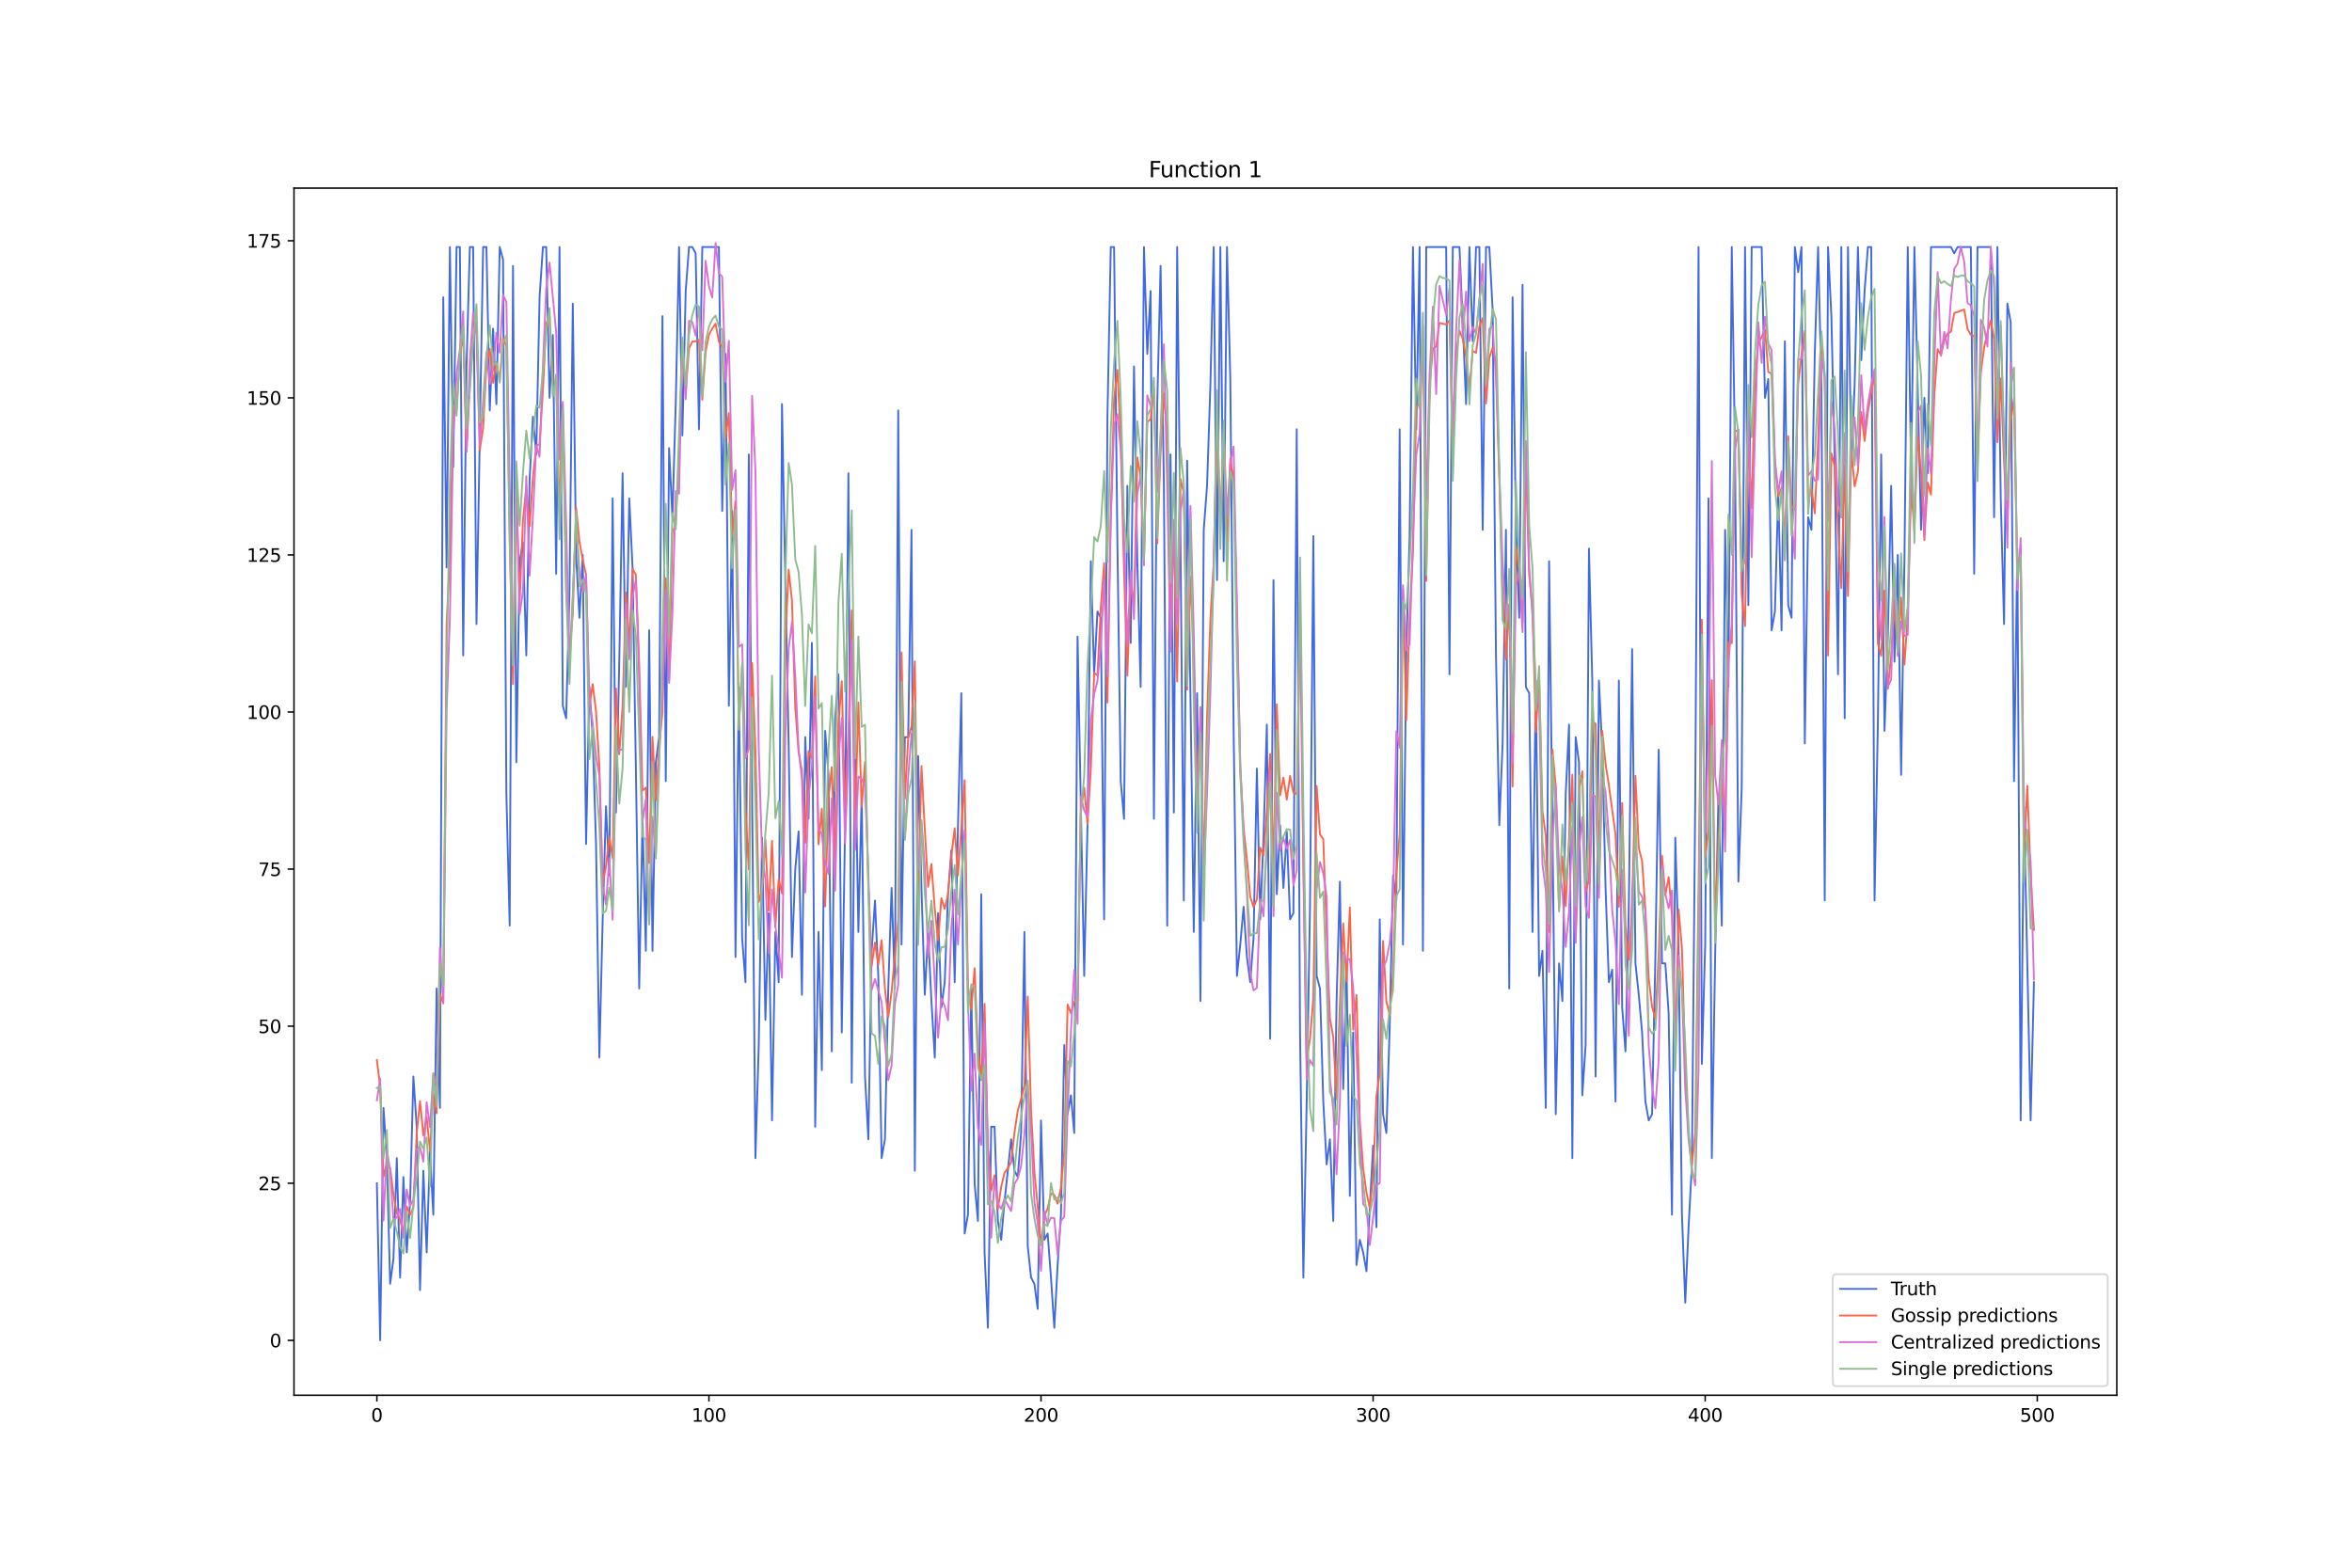 <?xml version="1.0" encoding="utf-8" standalone="no"?>
<!DOCTYPE svg PUBLIC "-//W3C//DTD SVG 1.1//EN"
  "http://www.w3.org/Graphics/SVG/1.1/DTD/svg11.dtd">
<svg xmlns:xlink="http://www.w3.org/1999/xlink" width="1296pt" height="864pt" viewBox="0 0 1296 864" xmlns="http://www.w3.org/2000/svg" version="1.1">
 <defs>
  <style type="text/css">*{stroke-linejoin: round; stroke-linecap: butt}</style>
 </defs>
 <g id="figure_1">
  <g id="patch_1">
   <path d="M 0 864 
L 1296 864 
L 1296 0 
L 0 0 
z
" style="fill: #ffffff"/>
  </g>
  <g id="axes_1">
   <g id="patch_2">
    <path d="M 162 768.96 
L 1166.4 768.96 
L 1166.4 103.68 
L 162 103.68 
z
" style="fill: #ffffff"/>
   </g>
   <g id="matplotlib.axis_1">
    <g id="xtick_1">
     <g id="line2d_1">
      <defs>
       <path id="mdc6a25bacf" d="M 0 0 
L 0 3.5 
" style="stroke: #000000; stroke-width: 0.8"/>
      </defs>
      <g>
       <use xlink:href="#mdc6a25bacf" x="207.655" y="768.96" style="stroke: #000000; stroke-width: 0.8"/>
      </g>
     </g>
     <g id="text_1">
      <!-- 0 -->
      <g transform="translate(204.473 783.558) scale(0.1 -0.1)">
       <defs>
        <path id="DejaVuSans-30" d="M 2034 4250 
Q 1547 4250 1301 3770 
Q 1056 3291 1056 2328 
Q 1056 1369 1301 889 
Q 1547 409 2034 409 
Q 2525 409 2770 889 
Q 3016 1369 3016 2328 
Q 3016 3291 2770 3770 
Q 2525 4250 2034 4250 
z
M 2034 4750 
Q 2819 4750 3233 4129 
Q 3647 3509 3647 2328 
Q 3647 1150 3233 529 
Q 2819 -91 2034 -91 
Q 1250 -91 836 529 
Q 422 1150 422 2328 
Q 422 3509 836 4129 
Q 1250 4750 2034 4750 
z
" transform="scale(0.016)"/>
       </defs>
       <use xlink:href="#DejaVuSans-30"/>
      </g>
     </g>
    </g>
    <g id="xtick_2">
     <g id="line2d_2">
      <g>
       <use xlink:href="#mdc6a25bacf" x="390.639" y="768.96" style="stroke: #000000; stroke-width: 0.8"/>
      </g>
     </g>
     <g id="text_2">
      <!-- 100 -->
      <g transform="translate(381.095 783.558) scale(0.1 -0.1)">
       <defs>
        <path id="DejaVuSans-31" d="M 794 531 
L 1825 531 
L 1825 4091 
L 703 3866 
L 703 4441 
L 1819 4666 
L 2450 4666 
L 2450 531 
L 3481 531 
L 3481 0 
L 794 0 
L 794 531 
z
" transform="scale(0.016)"/>
       </defs>
       <use xlink:href="#DejaVuSans-31"/>
       <use xlink:href="#DejaVuSans-30" x="63.623"/>
       <use xlink:href="#DejaVuSans-30" x="127.246"/>
      </g>
     </g>
    </g>
    <g id="xtick_3">
     <g id="line2d_3">
      <g>
       <use xlink:href="#mdc6a25bacf" x="573.623" y="768.96" style="stroke: #000000; stroke-width: 0.8"/>
      </g>
     </g>
     <g id="text_3">
      <!-- 200 -->
      <g transform="translate(564.079 783.558) scale(0.1 -0.1)">
       <defs>
        <path id="DejaVuSans-32" d="M 1228 531 
L 3431 531 
L 3431 0 
L 469 0 
L 469 531 
Q 828 903 1448 1529 
Q 2069 2156 2228 2338 
Q 2531 2678 2651 2914 
Q 2772 3150 2772 3378 
Q 2772 3750 2511 3984 
Q 2250 4219 1831 4219 
Q 1534 4219 1204 4116 
Q 875 4013 500 3803 
L 500 4441 
Q 881 4594 1212 4672 
Q 1544 4750 1819 4750 
Q 2544 4750 2975 4387 
Q 3406 4025 3406 3419 
Q 3406 3131 3298 2873 
Q 3191 2616 2906 2266 
Q 2828 2175 2409 1742 
Q 1991 1309 1228 531 
z
" transform="scale(0.016)"/>
       </defs>
       <use xlink:href="#DejaVuSans-32"/>
       <use xlink:href="#DejaVuSans-30" x="63.623"/>
       <use xlink:href="#DejaVuSans-30" x="127.246"/>
      </g>
     </g>
    </g>
    <g id="xtick_4">
     <g id="line2d_4">
      <g>
       <use xlink:href="#mdc6a25bacf" x="756.607" y="768.96" style="stroke: #000000; stroke-width: 0.8"/>
      </g>
     </g>
     <g id="text_4">
      <!-- 300 -->
      <g transform="translate(747.063 783.558) scale(0.1 -0.1)">
       <defs>
        <path id="DejaVuSans-33" d="M 2597 2516 
Q 3050 2419 3304 2112 
Q 3559 1806 3559 1356 
Q 3559 666 3084 287 
Q 2609 -91 1734 -91 
Q 1441 -91 1130 -33 
Q 819 25 488 141 
L 488 750 
Q 750 597 1062 519 
Q 1375 441 1716 441 
Q 2309 441 2620 675 
Q 2931 909 2931 1356 
Q 2931 1769 2642 2001 
Q 2353 2234 1838 2234 
L 1294 2234 
L 1294 2753 
L 1863 2753 
Q 2328 2753 2575 2939 
Q 2822 3125 2822 3475 
Q 2822 3834 2567 4026 
Q 2313 4219 1838 4219 
Q 1578 4219 1281 4162 
Q 984 4106 628 3988 
L 628 4550 
Q 988 4650 1302 4700 
Q 1616 4750 1894 4750 
Q 2613 4750 3031 4423 
Q 3450 4097 3450 3541 
Q 3450 3153 3228 2886 
Q 3006 2619 2597 2516 
z
" transform="scale(0.016)"/>
       </defs>
       <use xlink:href="#DejaVuSans-33"/>
       <use xlink:href="#DejaVuSans-30" x="63.623"/>
       <use xlink:href="#DejaVuSans-30" x="127.246"/>
      </g>
     </g>
    </g>
    <g id="xtick_5">
     <g id="line2d_5">
      <g>
       <use xlink:href="#mdc6a25bacf" x="939.591" y="768.96" style="stroke: #000000; stroke-width: 0.8"/>
      </g>
     </g>
     <g id="text_5">
      <!-- 400 -->
      <g transform="translate(930.047 783.558) scale(0.1 -0.1)">
       <defs>
        <path id="DejaVuSans-34" d="M 2419 4116 
L 825 1625 
L 2419 1625 
L 2419 4116 
z
M 2253 4666 
L 3047 4666 
L 3047 1625 
L 3713 1625 
L 3713 1100 
L 3047 1100 
L 3047 0 
L 2419 0 
L 2419 1100 
L 313 1100 
L 313 1709 
L 2253 4666 
z
" transform="scale(0.016)"/>
       </defs>
       <use xlink:href="#DejaVuSans-34"/>
       <use xlink:href="#DejaVuSans-30" x="63.623"/>
       <use xlink:href="#DejaVuSans-30" x="127.246"/>
      </g>
     </g>
    </g>
    <g id="xtick_6">
     <g id="line2d_6">
      <g>
       <use xlink:href="#mdc6a25bacf" x="1122.575" y="768.96" style="stroke: #000000; stroke-width: 0.8"/>
      </g>
     </g>
     <g id="text_6">
      <!-- 500 -->
      <g transform="translate(1113.032 783.558) scale(0.1 -0.1)">
       <defs>
        <path id="DejaVuSans-35" d="M 691 4666 
L 3169 4666 
L 3169 4134 
L 1269 4134 
L 1269 2991 
Q 1406 3038 1543 3061 
Q 1681 3084 1819 3084 
Q 2600 3084 3056 2656 
Q 3513 2228 3513 1497 
Q 3513 744 3044 326 
Q 2575 -91 1722 -91 
Q 1428 -91 1123 -41 
Q 819 9 494 109 
L 494 744 
Q 775 591 1075 516 
Q 1375 441 1709 441 
Q 2250 441 2565 725 
Q 2881 1009 2881 1497 
Q 2881 1984 2565 2268 
Q 2250 2553 1709 2553 
Q 1456 2553 1204 2497 
Q 953 2441 691 2322 
L 691 4666 
z
" transform="scale(0.016)"/>
       </defs>
       <use xlink:href="#DejaVuSans-35"/>
       <use xlink:href="#DejaVuSans-30" x="63.623"/>
       <use xlink:href="#DejaVuSans-30" x="127.246"/>
      </g>
     </g>
    </g>
   </g>
   <g id="matplotlib.axis_2">
    <g id="ytick_1">
     <g id="line2d_7">
      <defs>
       <path id="m2dc334f7fb" d="M 0 0 
L -3.5 0 
" style="stroke: #000000; stroke-width: 0.8"/>
      </defs>
      <g>
       <use xlink:href="#m2dc334f7fb" x="162" y="738.72" style="stroke: #000000; stroke-width: 0.8"/>
      </g>
     </g>
     <g id="text_7">
      <!-- 0 -->
      <g transform="translate(148.637 742.519) scale(0.1 -0.1)">
       <use xlink:href="#DejaVuSans-30"/>
      </g>
     </g>
    </g>
    <g id="ytick_2">
     <g id="line2d_8">
      <g>
       <use xlink:href="#m2dc334f7fb" x="162" y="652.144" style="stroke: #000000; stroke-width: 0.8"/>
      </g>
     </g>
     <g id="text_8">
      <!-- 25 -->
      <g transform="translate(142.275 655.943) scale(0.1 -0.1)">
       <use xlink:href="#DejaVuSans-32"/>
       <use xlink:href="#DejaVuSans-35" x="63.623"/>
      </g>
     </g>
    </g>
    <g id="ytick_3">
     <g id="line2d_9">
      <g>
       <use xlink:href="#m2dc334f7fb" x="162" y="565.567" style="stroke: #000000; stroke-width: 0.8"/>
      </g>
     </g>
     <g id="text_9">
      <!-- 50 -->
      <g transform="translate(142.275 569.367) scale(0.1 -0.1)">
       <use xlink:href="#DejaVuSans-35"/>
       <use xlink:href="#DejaVuSans-30" x="63.623"/>
      </g>
     </g>
    </g>
    <g id="ytick_4">
     <g id="line2d_10">
      <g>
       <use xlink:href="#m2dc334f7fb" x="162" y="478.991" style="stroke: #000000; stroke-width: 0.8"/>
      </g>
     </g>
     <g id="text_10">
      <!-- 75 -->
      <g transform="translate(142.275 482.79) scale(0.1 -0.1)">
       <defs>
        <path id="DejaVuSans-37" d="M 525 4666 
L 3525 4666 
L 3525 4397 
L 1831 0 
L 1172 0 
L 2766 4134 
L 525 4134 
L 525 4666 
z
" transform="scale(0.016)"/>
       </defs>
       <use xlink:href="#DejaVuSans-37"/>
       <use xlink:href="#DejaVuSans-35" x="63.623"/>
      </g>
     </g>
    </g>
    <g id="ytick_5">
     <g id="line2d_11">
      <g>
       <use xlink:href="#m2dc334f7fb" x="162" y="392.415" style="stroke: #000000; stroke-width: 0.8"/>
      </g>
     </g>
     <g id="text_11">
      <!-- 100 -->
      <g transform="translate(135.912 396.214) scale(0.1 -0.1)">
       <use xlink:href="#DejaVuSans-31"/>
       <use xlink:href="#DejaVuSans-30" x="63.623"/>
       <use xlink:href="#DejaVuSans-30" x="127.246"/>
      </g>
     </g>
    </g>
    <g id="ytick_6">
     <g id="line2d_12">
      <g>
       <use xlink:href="#m2dc334f7fb" x="162" y="305.838" style="stroke: #000000; stroke-width: 0.8"/>
      </g>
     </g>
     <g id="text_12">
      <!-- 125 -->
      <g transform="translate(135.912 309.638) scale(0.1 -0.1)">
       <use xlink:href="#DejaVuSans-31"/>
       <use xlink:href="#DejaVuSans-32" x="63.623"/>
       <use xlink:href="#DejaVuSans-35" x="127.246"/>
      </g>
     </g>
    </g>
    <g id="ytick_7">
     <g id="line2d_13">
      <g>
       <use xlink:href="#m2dc334f7fb" x="162" y="219.262" style="stroke: #000000; stroke-width: 0.8"/>
      </g>
     </g>
     <g id="text_13">
      <!-- 150 -->
      <g transform="translate(135.912 223.061) scale(0.1 -0.1)">
       <use xlink:href="#DejaVuSans-31"/>
       <use xlink:href="#DejaVuSans-35" x="63.623"/>
       <use xlink:href="#DejaVuSans-30" x="127.246"/>
      </g>
     </g>
    </g>
    <g id="ytick_8">
     <g id="line2d_14">
      <g>
       <use xlink:href="#m2dc334f7fb" x="162" y="132.686" style="stroke: #000000; stroke-width: 0.8"/>
      </g>
     </g>
     <g id="text_14">
      <!-- 175 -->
      <g transform="translate(135.912 136.485) scale(0.1 -0.1)">
       <use xlink:href="#DejaVuSans-31"/>
       <use xlink:href="#DejaVuSans-37" x="63.623"/>
       <use xlink:href="#DejaVuSans-35" x="127.246"/>
      </g>
     </g>
    </g>
   </g>
   <g id="line2d_15">
    <path d="M 207.655 652.144 
L 209.484 738.72 
L 211.314 610.587 
L 213.144 638.291 
L 214.974 707.553 
L 216.804 693.7 
L 218.634 638.291 
L 220.463 704.089 
L 222.293 648.681 
L 224.123 690.237 
L 225.953 662.533 
L 227.783 593.272 
L 229.613 620.976 
L 231.442 711.016 
L 233.272 645.218 
L 235.102 690.237 
L 236.932 634.828 
L 238.762 669.459 
L 240.592 544.789 
L 242.422 610.587 
L 244.251 163.853 
L 246.081 312.764 
L 247.911 136.149 
L 249.741 257.356 
L 251.571 136.149 
L 253.401 136.149 
L 255.23 361.247 
L 257.06 201.947 
L 258.89 136.149 
L 260.72 136.149 
L 262.55 343.932 
L 266.209 136.149 
L 268.039 136.149 
L 269.869 226.188 
L 271.699 181.168 
L 273.529 222.725 
L 275.359 136.149 
L 277.189 143.075 
L 279.018 437.434 
L 280.848 510.158 
L 282.678 146.538 
L 284.508 420.119 
L 286.338 309.301 
L 288.168 298.912 
L 289.997 361.247 
L 291.827 264.282 
L 293.657 229.651 
L 295.487 250.43 
L 297.317 163.853 
L 299.147 136.149 
L 300.976 136.149 
L 302.806 219.262 
L 304.636 184.632 
L 306.466 316.228 
L 308.296 136.149 
L 310.126 388.952 
L 311.956 395.878 
L 313.785 326.617 
L 315.615 167.316 
L 317.445 305.838 
L 319.275 340.469 
L 321.105 305.838 
L 322.935 465.139 
L 324.764 378.562 
L 326.594 406.267 
L 328.424 465.139 
L 330.254 582.883 
L 332.084 506.695 
L 333.914 444.36 
L 335.743 482.454 
L 337.573 274.671 
L 339.403 447.824 
L 341.233 364.71 
L 343.063 260.819 
L 344.893 378.562 
L 346.723 274.671 
L 348.552 312.764 
L 350.382 423.582 
L 352.212 544.789 
L 354.042 451.287 
L 355.872 524.011 
L 357.702 347.395 
L 359.531 524.011 
L 361.361 420.119 
L 363.191 406.267 
L 365.021 174.242 
L 366.851 430.508 
L 368.681 246.966 
L 370.51 285.06 
L 372.34 222.725 
L 374.17 136.149 
L 376 240.04 
L 377.83 160.39 
L 379.66 136.149 
L 381.489 136.149 
L 383.319 139.612 
L 385.149 236.577 
L 386.979 136.149 
L 396.128 136.149 
L 397.958 281.597 
L 399.788 195.021 
L 401.618 388.952 
L 403.448 281.597 
L 405.277 527.474 
L 407.107 378.562 
L 408.937 517.085 
L 410.767 541.326 
L 412.597 250.43 
L 414.427 437.434 
L 416.256 638.291 
L 418.086 575.957 
L 419.916 461.676 
L 421.746 562.104 
L 423.576 503.232 
L 425.406 617.513 
L 427.236 513.622 
L 429.065 541.326 
L 430.895 222.725 
L 432.725 319.691 
L 434.555 409.73 
L 436.385 527.474 
L 438.215 478.991 
L 440.044 458.213 
L 441.874 548.252 
L 443.704 406.267 
L 445.534 451.287 
L 447.364 354.321 
L 449.194 620.976 
L 451.023 513.622 
L 452.853 589.809 
L 454.683 402.804 
L 456.513 427.045 
L 458.343 579.42 
L 460.173 395.878 
L 462.003 371.636 
L 463.832 569.03 
L 465.662 454.75 
L 467.492 260.819 
L 469.322 596.735 
L 471.152 402.804 
L 472.982 513.622 
L 474.811 437.434 
L 476.641 593.272 
L 478.471 627.902 
L 480.301 524.011 
L 482.131 496.306 
L 483.961 537.863 
L 485.79 638.291 
L 487.62 627.902 
L 489.45 544.789 
L 491.28 489.38 
L 493.11 544.789 
L 494.94 226.188 
L 496.77 520.548 
L 498.599 406.267 
L 500.429 406.267 
L 502.259 291.986 
L 504.089 645.218 
L 505.919 416.656 
L 507.749 489.38 
L 509.578 548.252 
L 511.408 513.622 
L 513.238 551.715 
L 515.068 582.883 
L 516.898 503.232 
L 518.728 555.178 
L 520.557 541.326 
L 522.387 492.843 
L 524.217 468.602 
L 526.047 541.326 
L 527.877 454.75 
L 529.707 382.026 
L 531.536 679.848 
L 533.366 669.459 
L 535.196 544.789 
L 537.026 652.144 
L 538.856 672.922 
L 540.686 492.843 
L 542.516 690.237 
L 544.345 731.794 
L 546.175 620.976 
L 548.005 620.976 
L 549.835 672.922 
L 551.665 683.311 
L 553.495 662.533 
L 557.154 627.902 
L 558.984 645.218 
L 560.814 648.681 
L 562.644 624.439 
L 564.474 513.622 
L 566.303 686.774 
L 568.133 704.089 
L 569.963 707.553 
L 571.793 721.405 
L 573.623 617.513 
L 575.453 683.311 
L 577.283 679.848 
L 579.112 704.089 
L 580.942 731.794 
L 582.772 697.163 
L 584.602 669.459 
L 586.432 575.957 
L 588.262 614.05 
L 590.091 603.661 
L 591.921 624.439 
L 593.751 350.858 
L 597.411 537.863 
L 599.241 454.75 
L 601.07 309.301 
L 602.9 371.636 
L 604.73 337.006 
L 606.56 340.469 
L 608.39 506.695 
L 610.22 229.651 
L 612.05 136.149 
L 613.879 136.149 
L 615.709 298.912 
L 617.539 430.508 
L 619.369 451.287 
L 621.199 267.745 
L 623.029 354.321 
L 624.858 201.947 
L 626.688 309.301 
L 628.518 378.562 
L 630.348 136.149 
L 632.178 195.021 
L 634.008 160.39 
L 635.837 451.287 
L 637.667 222.725 
L 639.497 146.538 
L 641.327 267.745 
L 643.157 510.158 
L 644.987 250.43 
L 646.817 447.824 
L 648.646 136.149 
L 650.476 298.912 
L 652.306 496.306 
L 654.136 253.893 
L 657.796 513.622 
L 659.625 382.026 
L 661.455 551.715 
L 663.285 291.986 
L 665.115 267.745 
L 666.945 212.336 
L 668.775 136.149 
L 670.604 319.691 
L 672.434 136.149 
L 674.264 309.301 
L 676.094 136.149 
L 677.924 208.873 
L 679.754 402.804 
L 681.583 537.863 
L 683.413 520.548 
L 685.243 499.769 
L 687.073 527.474 
L 688.903 541.326 
L 690.733 517.085 
L 692.563 423.582 
L 694.392 506.695 
L 696.222 461.676 
L 698.052 399.341 
L 699.882 572.493 
L 701.712 319.691 
L 703.542 492.843 
L 705.371 454.75 
L 707.201 489.38 
L 709.031 458.213 
L 710.861 506.695 
L 712.691 503.232 
L 714.521 236.577 
L 716.35 569.03 
L 718.18 704.089 
L 720.01 607.124 
L 721.84 499.769 
L 723.67 295.449 
L 725.5 537.863 
L 727.33 544.789 
L 729.159 607.124 
L 730.989 641.755 
L 732.819 627.902 
L 734.649 672.922 
L 736.479 551.715 
L 738.309 485.917 
L 740.138 600.198 
L 741.968 530.937 
L 743.798 659.07 
L 745.628 569.03 
L 747.458 697.163 
L 749.288 683.311 
L 751.117 690.237 
L 752.947 700.626 
L 756.607 631.365 
L 758.437 676.385 
L 760.267 506.695 
L 762.097 614.05 
L 763.926 624.439 
L 765.756 565.567 
L 767.586 482.454 
L 769.416 496.306 
L 771.246 236.577 
L 773.076 520.548 
L 774.905 357.784 
L 776.735 295.449 
L 778.565 136.149 
L 780.395 236.577 
L 782.225 136.149 
L 784.055 524.011 
L 785.884 136.149 
L 796.864 136.149 
L 798.693 371.636 
L 800.523 136.149 
L 804.183 136.149 
L 806.013 177.705 
L 807.843 222.725 
L 809.672 136.149 
L 811.502 188.095 
L 813.332 136.149 
L 815.162 136.149 
L 816.992 291.986 
L 818.822 136.149 
L 820.651 136.149 
L 822.481 170.779 
L 824.311 361.247 
L 826.141 454.75 
L 827.971 409.73 
L 829.801 291.986 
L 831.63 544.789 
L 833.46 163.853 
L 835.29 288.523 
L 837.12 340.469 
L 838.95 156.927 
L 840.78 378.562 
L 842.61 382.026 
L 844.439 513.622 
L 846.269 375.099 
L 848.099 537.863 
L 849.929 524.011 
L 851.759 610.587 
L 853.589 309.301 
L 855.418 454.75 
L 857.248 614.05 
L 859.078 530.937 
L 860.908 551.715 
L 862.738 437.434 
L 864.568 399.341 
L 866.397 638.291 
L 868.227 406.267 
L 870.057 420.119 
L 871.887 603.661 
L 873.717 575.957 
L 875.547 302.375 
L 877.377 375.099 
L 879.206 593.272 
L 881.036 375.099 
L 882.866 413.193 
L 884.696 489.38 
L 886.526 541.326 
L 888.356 534.4 
L 890.185 607.124 
L 892.015 375.099 
L 893.845 555.178 
L 895.675 579.42 
L 897.505 499.769 
L 899.335 357.784 
L 901.164 530.937 
L 902.994 548.252 
L 904.824 569.03 
L 906.654 607.124 
L 908.484 617.513 
L 910.314 614.05 
L 912.144 527.474 
L 913.973 413.193 
L 915.803 530.937 
L 917.633 530.937 
L 919.463 558.641 
L 921.293 669.459 
L 923.123 461.676 
L 924.952 524.011 
L 926.782 669.459 
L 928.612 717.942 
L 930.442 676.385 
L 932.272 641.755 
L 934.102 440.897 
L 935.931 136.149 
L 937.761 586.346 
L 939.591 520.548 
L 941.421 274.671 
L 943.251 638.291 
L 945.081 527.474 
L 946.911 437.434 
L 948.74 510.158 
L 950.57 291.986 
L 952.4 378.562 
L 954.23 136.149 
L 956.06 250.43 
L 957.89 485.917 
L 959.719 433.971 
L 961.549 136.149 
L 963.379 333.543 
L 965.209 136.149 
L 970.698 136.149 
L 972.528 219.262 
L 974.358 208.873 
L 976.188 347.395 
L 978.018 337.006 
L 979.848 271.208 
L 981.678 347.395 
L 983.507 188.095 
L 985.337 333.543 
L 987.167 340.469 
L 988.997 136.149 
L 990.827 150.001 
L 992.657 136.149 
L 994.486 409.73 
L 996.316 285.06 
L 998.146 291.986 
L 999.976 195.021 
L 1001.806 136.149 
L 1003.636 212.336 
L 1005.465 496.306 
L 1007.295 136.149 
L 1009.125 174.242 
L 1010.955 253.893 
L 1012.785 371.636 
L 1014.615 136.149 
L 1016.444 395.878 
L 1018.274 136.149 
L 1020.104 257.356 
L 1021.934 212.336 
L 1023.764 136.149 
L 1025.594 198.484 
L 1027.424 160.39 
L 1029.253 136.149 
L 1031.083 136.149 
L 1032.913 496.306 
L 1034.743 399.341 
L 1036.573 250.43 
L 1038.403 402.804 
L 1040.232 350.858 
L 1042.062 267.745 
L 1043.892 364.71 
L 1045.722 305.838 
L 1047.552 427.045 
L 1049.382 309.301 
L 1051.211 136.149 
L 1053.041 260.819 
L 1054.871 136.149 
L 1058.531 291.986 
L 1060.361 219.262 
L 1062.191 260.819 
L 1064.02 136.149 
L 1074.999 136.149 
L 1076.829 139.612 
L 1078.659 136.149 
L 1085.978 136.149 
L 1087.808 316.228 
L 1089.638 136.149 
L 1096.958 136.149 
L 1098.787 285.06 
L 1100.617 136.149 
L 1102.447 274.671 
L 1104.277 343.932 
L 1106.107 167.316 
L 1107.937 177.705 
L 1109.766 430.508 
L 1111.596 302.375 
L 1113.426 617.513 
L 1115.256 444.36 
L 1118.916 617.513 
L 1120.745 541.326 
L 1120.745 541.326 
" clip-path="url(#p13d89f92a0)" style="fill: none; stroke: #4169e1; stroke-linecap: square"/>
   </g>
   <g id="line2d_16">
    <path d="M 207.655 584.148 
L 209.484 599.001 
L 211.314 648.475 
L 213.144 641.373 
L 214.974 643.637 
L 216.804 658.477 
L 218.634 668.561 
L 220.463 672.218 
L 222.293 680.228 
L 224.123 664.959 
L 225.953 669.462 
L 227.783 665.735 
L 229.613 624.715 
L 231.442 606.853 
L 233.272 625.735 
L 235.102 615.47 
L 236.932 634.322 
L 238.762 603.139 
L 240.592 613.558 
L 242.422 547.787 
L 244.251 553.019 
L 246.081 343.942 
L 247.911 306.73 
L 249.741 223.51 
L 251.571 225.845 
L 253.401 195.342 
L 255.23 185.315 
L 257.06 249.011 
L 258.89 212.685 
L 260.72 185.493 
L 262.55 177.269 
L 264.38 248.01 
L 266.209 235.967 
L 268.039 201.948 
L 269.869 192.305 
L 271.699 210.982 
L 273.529 199.592 
L 275.359 209.361 
L 277.189 186.434 
L 279.018 190.701 
L 280.848 296.062 
L 282.678 377.049 
L 284.508 268.206 
L 286.338 331.64 
L 288.168 286.574 
L 289.997 268.468 
L 291.827 289.995 
L 293.657 263.066 
L 295.487 245.732 
L 297.317 244.723 
L 299.147 215.516 
L 300.976 178.22 
L 302.806 174.411 
L 304.636 210.393 
L 306.466 210.061 
L 308.296 281.632 
L 310.126 229.006 
L 311.956 326.249 
L 313.785 359.588 
L 315.615 338.543 
L 317.445 279.769 
L 319.275 298.413 
L 321.105 308.525 
L 322.935 316.694 
L 324.764 388.682 
L 326.594 377.046 
L 328.424 392.193 
L 330.254 422.107 
L 332.084 487.302 
L 333.914 477.455 
L 335.743 461.088 
L 337.573 473.103 
L 339.403 379.402 
L 341.233 415.629 
L 343.063 388.956 
L 344.893 326.591 
L 346.723 355.242 
L 348.552 313.649 
L 350.382 316.731 
L 352.212 365.902 
L 354.042 435.688 
L 355.872 434.097 
L 357.702 475.663 
L 359.531 406.131 
L 361.361 440.981 
L 363.191 411.468 
L 365.021 392.589 
L 366.851 318.69 
L 368.681 375.048 
L 370.51 293.278 
L 372.34 289.149 
L 374.17 249.475 
L 376 191.983 
L 377.83 216.402 
L 379.66 191.923 
L 381.489 188.279 
L 383.319 188.073 
L 385.149 187.251 
L 386.979 220.294 
L 388.809 193.969 
L 390.639 184.504 
L 392.469 181.06 
L 394.298 178.401 
L 396.128 188.263 
L 397.958 191.449 
L 399.788 241.549 
L 401.618 227.676 
L 403.448 295.577 
L 405.277 276.322 
L 407.107 400.472 
L 408.937 367.273 
L 410.767 445.185 
L 412.597 479.106 
L 414.427 365.448 
L 416.256 413.596 
L 418.086 497.137 
L 419.916 490.591 
L 421.746 462.873 
L 423.576 501.972 
L 425.406 463.383 
L 427.236 510.754 
L 429.065 484.71 
L 430.895 492.44 
L 432.725 352.951 
L 434.555 313.955 
L 436.385 330.946 
L 438.215 390.181 
L 440.044 414.395 
L 441.874 424.84 
L 443.704 464.516 
L 445.534 414.01 
L 447.364 418.074 
L 449.194 372.753 
L 451.023 465.331 
L 452.853 445.717 
L 454.683 499.581 
L 456.513 439.883 
L 458.343 422.828 
L 460.173 474.894 
L 462.003 398.756 
L 463.832 375.45 
L 465.662 445.767 
L 467.492 404.919 
L 469.322 336.437 
L 471.152 454.106 
L 472.982 387.13 
L 474.811 444.713 
L 476.641 419.91 
L 478.471 487.729 
L 480.301 532.177 
L 482.131 519.516 
L 483.961 531.65 
L 485.79 518.221 
L 487.62 544.961 
L 489.45 560.552 
L 491.28 546.707 
L 494.94 507.089 
L 496.77 359.594 
L 498.599 440.261 
L 500.429 406.804 
L 502.259 400.369 
L 504.089 364.508 
L 505.919 495.854 
L 507.749 422.205 
L 509.578 456.928 
L 511.408 488.71 
L 513.238 476.195 
L 515.068 500.785 
L 516.898 518.227 
L 518.728 495.054 
L 520.557 500.961 
L 522.387 492.892 
L 524.217 471.589 
L 526.047 456.43 
L 527.877 482.385 
L 531.536 429.976 
L 533.366 543.649 
L 535.196 556.178 
L 537.026 533.606 
L 538.856 578.54 
L 540.686 593.818 
L 542.516 553.203 
L 544.345 631.782 
L 546.175 656.105 
L 548.005 647.749 
L 549.835 666.344 
L 551.665 654.156 
L 553.495 646.427 
L 555.324 643.89 
L 557.154 640.581 
L 558.984 624.316 
L 560.814 612.011 
L 562.644 605.686 
L 564.474 598.265 
L 566.303 549.233 
L 568.133 611.602 
L 569.963 645.562 
L 571.793 664.755 
L 573.623 686.223 
L 575.453 670.178 
L 577.283 666.064 
L 579.112 657.763 
L 580.942 658.627 
L 582.772 663.386 
L 584.602 654.406 
L 586.432 634.805 
L 588.262 553.635 
L 590.091 558.299 
L 591.921 552.454 
L 593.751 549.582 
L 595.581 446.335 
L 597.411 434.099 
L 599.241 454.259 
L 601.07 423.749 
L 602.9 370.75 
L 604.73 372.251 
L 606.56 334.856 
L 608.39 310.276 
L 610.22 387.202 
L 612.05 283.658 
L 613.879 219.868 
L 615.709 203.909 
L 617.539 240.969 
L 619.369 315.229 
L 621.199 372.386 
L 623.029 320.14 
L 624.858 333.237 
L 626.688 252.108 
L 628.518 262.531 
L 630.348 307.907 
L 632.178 232.573 
L 634.008 231.07 
L 635.837 214.322 
L 637.667 299.417 
L 639.497 249.8 
L 641.327 216.837 
L 643.157 239.631 
L 644.987 349.605 
L 646.817 291.819 
L 648.646 375.594 
L 650.476 263.868 
L 652.306 271.873 
L 654.136 380.093 
L 655.966 318.03 
L 657.796 361.222 
L 659.625 435.11 
L 661.455 398.988 
L 663.285 480.819 
L 665.115 394.968 
L 666.945 341.355 
L 668.775 309.716 
L 670.604 238.557 
L 672.434 287.157 
L 674.264 240.101 
L 676.094 300.6 
L 677.924 252.951 
L 679.754 263.902 
L 681.583 339.89 
L 683.413 423.372 
L 685.243 456.053 
L 687.073 473.654 
L 688.903 494.261 
L 690.733 499.908 
L 692.563 495.682 
L 694.392 467.165 
L 696.222 471.467 
L 698.052 447.084 
L 699.882 415.494 
L 701.712 477.353 
L 703.542 388.13 
L 705.371 438.27 
L 707.201 428.565 
L 709.031 440.673 
L 710.861 427.618 
L 712.691 436.798 
L 714.521 437.684 
L 716.35 336.584 
L 718.18 477.986 
L 720.01 584.432 
L 721.84 572.338 
L 723.67 550.293 
L 725.5 433.151 
L 727.33 459.922 
L 729.159 462.407 
L 730.989 513.768 
L 732.819 561.261 
L 734.649 571.46 
L 736.479 605.707 
L 738.309 553.404 
L 740.138 508.883 
L 741.968 540.903 
L 743.798 500.093 
L 745.628 567.493 
L 747.458 548.326 
L 749.288 617.539 
L 751.117 643.925 
L 752.947 657.164 
L 754.777 665.863 
L 756.607 649.094 
L 758.437 604.167 
L 760.267 591.475 
L 762.097 518.582 
L 763.926 552.062 
L 765.756 559.349 
L 767.586 535.801 
L 769.416 481.283 
L 771.246 459.4 
L 773.076 324.631 
L 774.905 396.978 
L 776.735 339.847 
L 778.565 304.204 
L 780.395 224.675 
L 782.225 221.854 
L 784.055 179.295 
L 785.884 320.144 
L 787.714 212.435 
L 789.544 192.13 
L 791.374 191.01 
L 793.204 177.945 
L 795.034 178.436 
L 796.864 178.771 
L 798.693 176.536 
L 800.523 251.808 
L 802.353 195.364 
L 804.183 182.209 
L 806.013 186.712 
L 807.843 196.359 
L 809.672 214.286 
L 811.502 193.448 
L 813.332 194.468 
L 815.162 179.821 
L 816.992 175.372 
L 818.822 222.426 
L 820.651 197.233 
L 822.481 191.514 
L 824.311 199.487 
L 827.971 327.755 
L 829.801 363.448 
L 831.63 333.068 
L 833.46 433.485 
L 835.29 301.296 
L 837.12 314.391 
L 838.95 343.081 
L 840.78 255.22 
L 842.61 316.802 
L 844.439 335.687 
L 846.269 403.489 
L 848.099 373.418 
L 849.929 446.948 
L 851.759 460.648 
L 853.589 513.611 
L 855.418 413.104 
L 857.248 433.31 
L 859.078 500.705 
L 860.908 471.981 
L 862.738 499.287 
L 864.568 461.947 
L 866.397 426.949 
L 868.227 514.873 
L 870.057 435.543 
L 871.887 425.103 
L 873.717 491.778 
L 875.547 484.892 
L 877.377 397.61 
L 879.206 398.854 
L 881.036 474.837 
L 882.866 402.792 
L 884.696 421.11 
L 886.526 432.812 
L 890.185 459.957 
L 892.015 499.832 
L 893.845 442.565 
L 895.675 510.418 
L 897.505 528.935 
L 899.335 499.096 
L 901.164 427.571 
L 902.994 467.258 
L 904.824 474.533 
L 906.654 501.577 
L 908.484 539.351 
L 910.314 554.806 
L 912.144 561.391 
L 913.973 525.951 
L 915.803 471.644 
L 917.633 493.365 
L 919.463 483.402 
L 921.293 504.568 
L 923.123 578.745 
L 924.952 501.192 
L 926.782 522.455 
L 928.612 586.343 
L 930.442 625.46 
L 932.272 642.14 
L 934.102 624.205 
L 935.931 490.286 
L 937.761 341.511 
L 939.591 472.294 
L 941.421 457.436 
L 943.251 374.844 
L 945.081 508.553 
L 946.911 463.169 
L 948.74 429.755 
L 950.57 452.723 
L 952.4 354.042 
L 954.23 354.526 
L 956.06 237.818 
L 957.89 236.849 
L 959.719 327.742 
L 961.549 345.041 
L 963.379 241.727 
L 965.209 280.144 
L 967.039 207.676 
L 968.869 189.254 
L 970.698 185.703 
L 972.528 181.727 
L 974.358 205.017 
L 976.188 205.926 
L 978.018 255.524 
L 979.848 273.576 
L 981.678 268.817 
L 983.507 299.493 
L 985.337 240.402 
L 987.167 278.527 
L 988.997 281.003 
L 990.827 211.691 
L 992.657 195.791 
L 994.486 182.287 
L 996.316 276.62 
L 998.146 268.912 
L 999.976 282.934 
L 1001.806 243.603 
L 1003.636 186.719 
L 1005.465 207.612 
L 1007.295 361.299 
L 1009.125 249.779 
L 1010.955 256.941 
L 1014.615 324.191 
L 1016.444 256.289 
L 1018.274 328.433 
L 1020.104 247.762 
L 1021.934 268.024 
L 1023.764 259.82 
L 1025.594 227.063 
L 1027.424 243.011 
L 1029.253 227.021 
L 1032.913 205.611 
L 1034.743 354.746 
L 1036.573 361.43 
L 1038.403 325.395 
L 1040.232 379.6 
L 1042.062 361.467 
L 1043.892 330.817 
L 1045.722 360.131 
L 1047.552 329.339 
L 1049.382 366.288 
L 1051.211 338.936 
L 1053.041 268.904 
L 1054.871 292.407 
L 1056.701 239.699 
L 1058.531 260.014 
L 1060.361 297.632 
L 1062.191 265.904 
L 1064.02 272.596 
L 1065.85 217.343 
L 1067.68 192.425 
L 1069.51 195.757 
L 1071.34 187.507 
L 1073.17 183.852 
L 1074.999 182.797 
L 1076.829 172.487 
L 1078.659 171.956 
L 1080.489 171.196 
L 1082.319 170.591 
L 1084.149 181.305 
L 1085.978 184.627 
L 1087.808 185.182 
L 1089.638 253.72 
L 1091.468 205.416 
L 1093.298 191.536 
L 1095.128 183.134 
L 1096.958 176.58 
L 1098.787 186.765 
L 1100.617 243.752 
L 1102.447 208.591 
L 1104.277 254.628 
L 1106.107 288.208 
L 1107.937 232.298 
L 1109.766 219.605 
L 1111.596 315.003 
L 1113.426 302.93 
L 1115.256 470.376 
L 1117.086 432.983 
L 1118.916 482.093 
L 1120.745 512.494 
L 1120.745 512.494 
" clip-path="url(#p13d89f92a0)" style="fill: none; stroke: #ff6347; stroke-linecap: square"/>
   </g>
   <g id="line2d_17">
    <path d="M 207.655 606.46 
L 209.484 594.426 
L 211.314 672.673 
L 213.144 633.5 
L 214.974 644.915 
L 216.804 672.699 
L 218.634 670.861 
L 220.463 666.31 
L 222.293 682.175 
L 224.123 655.568 
L 225.953 664.584 
L 227.783 661.08 
L 229.613 633.319 
L 231.442 632.15 
L 233.272 640.233 
L 235.102 607.457 
L 236.932 621.353 
L 238.762 591.491 
L 240.592 598.01 
L 242.422 522.04 
L 244.251 552.367 
L 246.081 392.16 
L 247.911 340.118 
L 249.741 240.176 
L 251.571 206.133 
L 253.401 192.455 
L 255.23 171.61 
L 257.06 248.965 
L 258.89 199.08 
L 260.72 172.197 
L 262.55 184.733 
L 264.38 245.518 
L 266.209 221.198 
L 268.039 194.141 
L 269.869 211.619 
L 271.699 204.054 
L 273.529 183.569 
L 275.359 194.346 
L 277.189 162.515 
L 279.018 166.399 
L 282.678 366.503 
L 284.508 268.029 
L 286.338 338.552 
L 288.168 325.786 
L 289.997 262.405 
L 291.827 317.244 
L 293.657 284.168 
L 295.487 245.328 
L 297.317 251.74 
L 299.147 201.661 
L 300.976 158.866 
L 302.806 144.756 
L 306.466 183.101 
L 308.296 253.224 
L 310.126 221.457 
L 311.956 287.487 
L 313.785 365.781 
L 315.615 327.837 
L 317.445 287.458 
L 319.275 314.51 
L 321.105 326.198 
L 322.935 316.807 
L 324.764 386.15 
L 326.594 398.79 
L 328.424 416.561 
L 330.254 427.491 
L 332.084 487.623 
L 333.914 498.535 
L 335.743 472.86 
L 337.573 506.845 
L 339.403 418.618 
L 341.233 413.223 
L 343.063 413.185 
L 344.893 332.683 
L 346.723 363.311 
L 348.552 328.719 
L 350.382 319.49 
L 352.212 374.506 
L 354.042 453.039 
L 355.872 440.235 
L 357.702 509.416 
L 359.531 450.152 
L 361.361 470.931 
L 363.191 415.344 
L 365.021 384.482 
L 366.851 325.192 
L 368.681 376.412 
L 370.51 337.767 
L 372.34 270.589 
L 374.17 272.092 
L 376 188.239 
L 377.83 220.021 
L 379.66 176.771 
L 381.489 177.551 
L 383.319 184.929 
L 385.149 169.314 
L 386.979 193.056 
L 388.809 143.702 
L 390.639 157.712 
L 392.469 164.002 
L 394.298 133.92 
L 396.128 150.645 
L 397.958 152.483 
L 399.788 210.439 
L 401.618 187.83 
L 403.448 269.905 
L 405.277 259.14 
L 407.107 356.525 
L 408.937 355.136 
L 410.767 417.926 
L 412.597 412.786 
L 414.427 218.181 
L 416.256 259.436 
L 418.086 412.7 
L 419.916 471.597 
L 421.746 484.601 
L 423.576 525.526 
L 425.406 490.178 
L 427.236 510.198 
L 429.065 523.606 
L 430.895 538.837 
L 432.725 405.561 
L 434.555 357.646 
L 436.385 342.834 
L 438.215 372.801 
L 440.044 413.033 
L 441.874 429.215 
L 443.704 491.922 
L 445.534 439.101 
L 447.364 422.308 
L 449.194 383.977 
L 451.023 457.44 
L 452.853 459.416 
L 454.683 474.905 
L 456.513 481.673 
L 458.343 440.001 
L 460.173 490.876 
L 462.003 418.9 
L 463.832 395.685 
L 465.662 464.794 
L 467.492 415.508 
L 469.322 352.541 
L 471.152 468.421 
L 472.982 427.96 
L 474.811 429.429 
L 476.641 433.187 
L 478.471 480.792 
L 480.301 545.652 
L 482.131 539.68 
L 483.961 545.764 
L 485.79 552.404 
L 487.62 574.891 
L 489.45 595.268 
L 491.28 587.301 
L 493.11 553.082 
L 494.94 542.839 
L 496.77 398.886 
L 498.599 461.75 
L 500.429 428.379 
L 502.259 404.325 
L 504.089 400.253 
L 505.919 479.615 
L 507.749 452.931 
L 509.578 476.962 
L 511.408 527.462 
L 513.238 507.484 
L 515.068 540.93 
L 516.898 571.846 
L 518.728 550.208 
L 520.557 554.554 
L 522.387 562.361 
L 524.217 510.952 
L 526.047 490.326 
L 527.877 520.627 
L 529.707 486.294 
L 531.536 457.627 
L 533.366 551.684 
L 535.196 601.068 
L 537.026 580.671 
L 538.856 621.418 
L 540.686 630.996 
L 542.516 563.561 
L 544.345 633.464 
L 546.175 682.137 
L 548.005 649.43 
L 549.835 663.401 
L 551.665 666.219 
L 553.495 660.627 
L 555.324 664.185 
L 557.154 667.473 
L 558.984 652.378 
L 560.814 649.526 
L 562.644 642.693 
L 564.474 624.969 
L 566.303 597.793 
L 568.133 622.776 
L 569.963 662.324 
L 571.793 673.961 
L 573.623 700.411 
L 575.453 667.709 
L 577.283 674.97 
L 579.112 671.148 
L 580.942 671.345 
L 582.772 691.616 
L 584.602 672.731 
L 586.432 670.769 
L 588.262 612.9 
L 590.091 568.989 
L 591.921 534.695 
L 593.751 564.266 
L 595.581 438.902 
L 597.411 446.606 
L 599.241 450.396 
L 601.07 397.113 
L 602.9 382.57 
L 604.73 375.316 
L 606.56 356.248 
L 608.39 319.527 
L 610.22 372.279 
L 612.05 287.627 
L 613.879 234.55 
L 615.709 228.292 
L 617.539 247.793 
L 619.369 295.561 
L 621.199 355.246 
L 623.029 314.678 
L 624.858 341.222 
L 626.688 271.717 
L 628.518 262.509 
L 630.348 311.548 
L 632.178 217.89 
L 634.008 223.587 
L 635.837 222.666 
L 637.667 271.131 
L 639.497 239.058 
L 641.327 189.793 
L 643.157 268.643 
L 644.987 359.145 
L 646.817 286.455 
L 648.646 343.425 
L 650.476 281.671 
L 652.306 269.841 
L 654.136 358.675 
L 655.966 278.893 
L 657.796 349.054 
L 659.625 448.616 
L 661.455 389.697 
L 663.285 484.918 
L 665.115 437.354 
L 666.945 381.814 
L 668.775 310.986 
L 670.604 222.44 
L 672.434 291.022 
L 674.264 236.523 
L 676.094 284.647 
L 677.924 255.42 
L 679.754 246.093 
L 683.413 421.16 
L 685.243 459.879 
L 687.073 492.104 
L 688.903 536.17 
L 690.733 545.862 
L 692.563 544.479 
L 694.392 495.492 
L 696.222 504.999 
L 698.052 462.324 
L 699.882 424.881 
L 701.712 504.976 
L 703.542 436.991 
L 705.371 468.562 
L 707.201 461.9 
L 709.031 467.892 
L 710.861 462.888 
L 712.691 487.937 
L 714.521 479.594 
L 716.35 328.15 
L 718.18 474.951 
L 720.01 594.967 
L 721.84 584.29 
L 723.67 587.355 
L 725.5 490.24 
L 727.33 475.079 
L 729.159 481.292 
L 730.989 493.847 
L 732.819 594.185 
L 734.649 611.815 
L 736.479 647.186 
L 738.309 607.319 
L 740.138 524.691 
L 741.968 529.616 
L 743.798 528.428 
L 745.628 543.935 
L 747.458 580.821 
L 749.288 624.35 
L 751.117 663.594 
L 752.947 665.587 
L 754.777 686.173 
L 756.607 671.209 
L 758.437 652.97 
L 760.267 652.154 
L 762.097 533.291 
L 763.926 529.214 
L 765.756 519.724 
L 767.586 500.543 
L 769.416 403.004 
L 771.246 412.112 
L 773.076 322.559 
L 774.905 358.326 
L 776.735 355.053 
L 778.565 294.263 
L 780.395 250.699 
L 782.225 239.089 
L 784.055 186.13 
L 785.884 276.011 
L 787.714 206.629 
L 789.544 168.961 
L 791.374 217.183 
L 793.204 157.534 
L 796.864 173.439 
L 798.693 158.75 
L 800.523 240.659 
L 802.353 182.294 
L 804.183 143.456 
L 806.013 185.726 
L 807.843 160.666 
L 809.672 188.031 
L 811.502 180.173 
L 813.332 183.804 
L 815.162 165.61 
L 816.992 145.408 
L 818.822 212.933 
L 820.651 181.231 
L 822.481 179.849 
L 824.311 208.257 
L 827.971 310.369 
L 829.801 340.846 
L 831.63 333.335 
L 833.46 420.535 
L 835.29 323.413 
L 837.12 314.075 
L 838.95 348.407 
L 840.78 243.12 
L 842.61 312.624 
L 844.439 339.742 
L 846.269 377.585 
L 848.099 389.216 
L 849.929 476.35 
L 851.759 490.658 
L 853.589 535.591 
L 855.418 465.395 
L 857.248 433.47 
L 859.078 477.442 
L 860.908 490.909 
L 862.738 521.892 
L 864.568 502.218 
L 866.397 455.295 
L 868.227 519.588 
L 870.057 468.636 
L 871.887 450.347 
L 873.717 499.439 
L 875.547 505.884 
L 877.377 438.322 
L 879.206 438.973 
L 881.036 494.841 
L 882.866 428.505 
L 884.696 436.311 
L 886.526 461.171 
L 888.356 501.673 
L 890.185 519.069 
L 892.015 553.396 
L 893.845 479.417 
L 895.675 519.249 
L 897.505 570.837 
L 899.335 492.312 
L 901.164 463.97 
L 902.994 491.364 
L 904.824 494.236 
L 906.654 501.894 
L 908.484 576.407 
L 910.314 598.849 
L 912.144 610.785 
L 913.973 583.793 
L 915.803 477.158 
L 917.633 492.819 
L 919.463 500.499 
L 921.293 490.788 
L 923.123 582.671 
L 924.952 526.766 
L 926.782 546.118 
L 928.612 599.794 
L 930.442 628.064 
L 932.272 643.842 
L 934.102 653.308 
L 935.931 590.076 
L 937.761 365.174 
L 939.591 459.072 
L 941.421 409.438 
L 943.251 254.018 
L 945.081 427.294 
L 946.911 443.431 
L 948.74 407.906 
L 950.57 469.331 
L 952.4 365.185 
L 954.23 343.667 
L 956.06 247.945 
L 957.89 236.669 
L 959.719 313.292 
L 961.549 309.425 
L 963.379 224.312 
L 965.209 307.073 
L 967.039 237.593 
L 968.869 177.506 
L 970.698 200.023 
L 972.528 174.569 
L 974.358 189.374 
L 976.188 192.925 
L 978.018 253.211 
L 979.848 271.681 
L 981.678 259.746 
L 983.507 308.856 
L 985.337 248.769 
L 987.167 285.907 
L 988.997 307.949 
L 990.827 198.081 
L 992.657 197.862 
L 994.486 186.897 
L 996.316 262.078 
L 998.146 259.807 
L 999.976 264.922 
L 1001.806 264.106 
L 1003.636 196.249 
L 1005.465 208.725 
L 1007.295 287.323 
L 1009.125 221.176 
L 1010.955 236.274 
L 1012.785 277.279 
L 1014.615 285.312 
L 1016.444 238.67 
L 1018.274 311.228 
L 1020.104 242.026 
L 1021.934 230.036 
L 1023.764 257.142 
L 1025.594 206.817 
L 1027.424 237.484 
L 1029.253 222.863 
L 1031.083 211.97 
L 1032.913 203.388 
L 1034.743 332.89 
L 1036.573 352.6 
L 1038.403 284.956 
L 1040.232 378.672 
L 1042.062 374.506 
L 1043.892 312.242 
L 1045.722 361.526 
L 1047.552 342.578 
L 1049.382 350.528 
L 1051.211 349.888 
L 1053.041 255.603 
L 1054.871 286.579 
L 1056.701 227.538 
L 1058.531 223.604 
L 1060.361 295.786 
L 1062.191 247.253 
L 1064.02 261.214 
L 1065.85 200.462 
L 1067.68 149.944 
L 1069.51 196.086 
L 1071.34 182.859 
L 1073.17 192.007 
L 1074.999 165.01 
L 1076.829 148.16 
L 1078.659 145.201 
L 1080.489 136.057 
L 1082.319 144.265 
L 1084.149 166.998 
L 1085.978 168.353 
L 1087.808 174.19 
L 1089.638 258.28 
L 1091.468 176.175 
L 1093.298 180.415 
L 1095.128 191.009 
L 1096.958 135.997 
L 1098.787 158.39 
L 1100.617 217.84 
L 1102.447 179.629 
L 1104.277 244.085 
L 1106.107 301.819 
L 1107.937 200.279 
L 1109.766 210.917 
L 1111.596 325.219 
L 1113.426 296.493 
L 1115.256 449.931 
L 1118.916 474.742 
L 1120.745 539.84 
L 1120.745 539.84 
" clip-path="url(#p13d89f92a0)" style="fill: none; stroke: #da70d6; stroke-linecap: square"/>
   </g>
   <g id="line2d_18">
    <path d="M 207.655 599.621 
L 209.484 598.84 
L 211.314 638.441 
L 213.144 622.89 
L 214.974 676.737 
L 216.804 671.749 
L 218.634 678.783 
L 220.463 687.223 
L 222.293 690.742 
L 224.123 667.447 
L 225.953 682.34 
L 227.783 663.145 
L 229.613 649.043 
L 231.442 629.078 
L 233.272 633.147 
L 235.102 626.894 
L 236.932 653.998 
L 238.762 591.696 
L 240.592 609.713 
L 242.422 530.918 
L 244.251 543.396 
L 246.081 372.417 
L 247.911 266.545 
L 249.741 210.605 
L 251.571 229.105 
L 253.401 195.222 
L 255.23 179.24 
L 257.06 236.401 
L 258.89 215.153 
L 260.72 187.326 
L 262.55 167.61 
L 264.38 232.895 
L 266.209 229.092 
L 268.039 196.147 
L 269.869 179.25 
L 271.699 201.37 
L 273.529 199.874 
L 275.359 210.928 
L 277.189 188.468 
L 279.018 184.805 
L 280.848 299.031 
L 282.678 366.49 
L 284.508 254.216 
L 286.338 289.74 
L 288.168 260.674 
L 289.997 237.296 
L 291.827 252.858 
L 293.657 239.451 
L 295.487 223.484 
L 297.317 224.693 
L 299.147 204.423 
L 300.976 182.563 
L 302.806 169.835 
L 304.636 218.619 
L 306.466 206.388 
L 308.296 297.236 
L 310.126 225.295 
L 311.956 324.162 
L 313.785 376.961 
L 315.615 330.873 
L 317.445 281.599 
L 319.275 323.171 
L 321.105 319.485 
L 322.935 327.52 
L 324.764 418.351 
L 326.594 400.602 
L 328.424 430.643 
L 330.254 454.74 
L 332.084 503.443 
L 333.914 501.981 
L 335.743 489.284 
L 337.573 501.829 
L 339.403 400.772 
L 341.233 442.878 
L 343.063 423.571 
L 344.893 341.086 
L 346.723 392.421 
L 348.552 336.369 
L 350.382 350.318 
L 354.042 460.89 
L 355.872 462.841 
L 357.702 509.434 
L 359.531 419.827 
L 361.361 473.197 
L 363.191 424.392 
L 366.851 277.675 
L 368.681 350.501 
L 370.51 282.786 
L 372.34 291.692 
L 376 185.933 
L 377.83 212.524 
L 379.66 184.674 
L 381.489 173.554 
L 383.319 167.769 
L 385.149 169.015 
L 386.979 218.649 
L 388.809 188.433 
L 390.639 179.995 
L 392.469 176 
L 394.298 173.907 
L 396.128 180.18 
L 397.958 181.549 
L 399.788 267.089 
L 401.618 244.195 
L 403.448 313.139 
L 405.277 280.928 
L 407.107 402.232 
L 408.937 365.41 
L 410.767 468.089 
L 412.597 509.933 
L 414.427 384.433 
L 416.256 442.924 
L 418.086 517.716 
L 421.746 459.228 
L 423.576 436.895 
L 425.406 372.376 
L 427.236 450.953 
L 429.065 441.581 
L 430.895 471.912 
L 432.725 319.757 
L 434.555 255.115 
L 436.385 267.099 
L 438.215 308.235 
L 440.044 315.258 
L 441.874 338.889 
L 443.704 389.063 
L 445.534 344.19 
L 447.364 349.04 
L 449.194 300.871 
L 451.023 390.512 
L 452.853 387.497 
L 454.683 472.909 
L 456.513 413.09 
L 458.343 383.436 
L 460.173 435.854 
L 462.003 331.812 
L 463.832 305.286 
L 465.662 381.265 
L 467.492 323.373 
L 469.322 281.255 
L 471.152 417.986 
L 472.982 350.769 
L 474.811 400.633 
L 476.641 399.404 
L 478.471 489.584 
L 480.301 569.579 
L 482.131 570.831 
L 483.961 586.344 
L 485.79 560.086 
L 487.62 565.381 
L 489.45 587.627 
L 491.28 581.118 
L 493.11 539.919 
L 494.94 531.606 
L 496.77 375.662 
L 498.599 462.966 
L 500.429 437.499 
L 502.259 428.918 
L 504.089 387.521 
L 505.919 520.821 
L 507.749 452 
L 509.578 492.258 
L 511.408 513.828 
L 513.238 496.378 
L 515.068 520.007 
L 516.898 530.111 
L 518.728 522.108 
L 520.557 521.859 
L 522.387 511.823 
L 524.217 490.842 
L 526.047 476.8 
L 527.877 504.023 
L 529.707 481.722 
L 531.536 463.261 
L 533.366 558.198 
L 535.196 542.442 
L 537.026 544.323 
L 538.856 588.08 
L 540.686 595.399 
L 542.516 586.734 
L 544.345 663.704 
L 546.175 661.712 
L 548.005 667.76 
L 549.835 684.979 
L 551.665 671.596 
L 553.495 662.528 
L 555.324 658.849 
L 557.154 662.153 
L 558.984 645.289 
L 560.814 626.945 
L 564.474 603.864 
L 566.303 595.469 
L 568.133 657.785 
L 569.963 671.53 
L 571.793 680.972 
L 573.623 686.362 
L 575.453 674.562 
L 577.283 675.784 
L 579.112 652.028 
L 580.942 661.099 
L 582.772 659.943 
L 584.602 663.251 
L 586.432 657.364 
L 588.262 584.785 
L 590.091 587.794 
L 591.921 569.639 
L 593.751 542.566 
L 595.581 449.372 
L 597.411 427.632 
L 599.241 366.53 
L 601.07 334.328 
L 602.9 295.981 
L 604.73 298.449 
L 606.56 289.85 
L 608.39 259.609 
L 610.22 309.92 
L 612.05 237.32 
L 613.879 200.096 
L 615.709 176.841 
L 617.539 219.973 
L 619.369 285.754 
L 621.199 304.548 
L 623.029 256.832 
L 624.858 276.445 
L 626.688 232.129 
L 628.518 250.345 
L 630.348 308.497 
L 632.178 229.254 
L 634.008 225.413 
L 635.837 208.188 
L 637.667 296.551 
L 639.497 241.375 
L 641.327 198.476 
L 643.157 215.309 
L 644.987 321.246 
L 646.817 260.668 
L 648.646 329.423 
L 650.476 246.833 
L 652.306 266.513 
L 654.136 377.947 
L 655.966 285.968 
L 657.796 388.748 
L 659.625 459.047 
L 661.455 403.629 
L 663.285 507.386 
L 665.115 412.715 
L 666.945 364.956 
L 668.775 320.455 
L 670.604 215.121 
L 672.434 302.536 
L 674.264 231.835 
L 676.094 320.13 
L 677.924 259.76 
L 679.754 266.839 
L 681.583 364.163 
L 683.413 426.97 
L 685.243 464.525 
L 688.903 515.707 
L 690.733 514.408 
L 692.563 514.263 
L 694.392 497.74 
L 696.222 495.938 
L 698.052 466.063 
L 699.882 431.005 
L 701.712 500 
L 703.542 402.365 
L 705.371 464.65 
L 707.201 461.1 
L 709.031 457.002 
L 710.861 457.189 
L 712.691 473.354 
L 714.521 465.023 
L 716.35 307.202 
L 718.18 444.247 
L 720.01 554.192 
L 721.84 611.055 
L 723.67 623.476 
L 725.5 470.198 
L 727.33 494.805 
L 729.159 491.365 
L 730.989 543.119 
L 732.819 602.066 
L 734.649 605.616 
L 736.479 619.746 
L 738.309 566.107 
L 740.138 526.297 
L 741.968 576.482 
L 743.798 559.227 
L 745.628 604.06 
L 747.458 606.632 
L 749.288 641.305 
L 751.117 651.198 
L 752.947 669.561 
L 754.777 668.841 
L 756.607 660.079 
L 760.267 622.606 
L 762.097 561.914 
L 763.926 572.558 
L 765.756 555.568 
L 767.586 545.916 
L 769.416 494.084 
L 771.246 490.043 
L 773.076 331.197 
L 774.905 335.727 
L 776.735 310.087 
L 778.565 269.789 
L 780.395 208.597 
L 782.225 225.416 
L 784.055 172.306 
L 785.884 317.078 
L 787.714 223.322 
L 789.544 176.829 
L 791.374 156.61 
L 793.204 152.247 
L 795.034 153.176 
L 796.864 153.447 
L 798.693 154.658 
L 800.523 265.046 
L 802.353 208.414 
L 804.183 175.035 
L 806.013 167.644 
L 807.843 187.976 
L 809.672 222.839 
L 811.502 190.535 
L 813.332 184.026 
L 815.162 164.956 
L 816.992 156.786 
L 818.822 211.786 
L 820.651 187.297 
L 822.481 170.355 
L 824.311 175.786 
L 827.971 341.844 
L 829.801 346.837 
L 831.63 313.596 
L 833.46 403.848 
L 835.29 265.121 
L 837.12 310.217 
L 838.95 329.866 
L 840.78 194.094 
L 842.61 289.608 
L 844.439 313.012 
L 846.269 391.355 
L 848.099 367.119 
L 849.929 463.968 
L 851.759 480.187 
L 853.589 509.195 
L 855.418 416.071 
L 857.248 451.589 
L 859.078 502.377 
L 860.908 454.381 
L 862.738 486.45 
L 864.568 466.626 
L 866.397 442.79 
L 868.227 499.435 
L 870.057 427.489 
L 871.887 429.949 
L 873.717 488.043 
L 875.547 460.125 
L 877.377 381.375 
L 879.206 418.547 
L 881.036 487.331 
L 882.866 406.205 
L 884.696 452.595 
L 886.526 468.512 
L 888.356 474.249 
L 890.185 479.524 
L 892.015 493.482 
L 893.845 449.61 
L 895.675 531.506 
L 897.505 545.229 
L 899.335 523.647 
L 901.164 450.69 
L 902.994 498.583 
L 904.824 496.352 
L 906.654 516.973 
L 908.484 566.185 
L 910.314 569.638 
L 912.144 567.518 
L 913.973 538.293 
L 915.803 479.486 
L 917.633 523.593 
L 919.463 515.788 
L 921.293 523.747 
L 923.123 590.072 
L 924.952 532.609 
L 926.782 544.215 
L 928.612 575.025 
L 930.442 621.505 
L 932.272 647.747 
L 934.102 649.489 
L 935.931 511.256 
L 937.761 349.693 
L 939.591 487.003 
L 941.421 477.724 
L 943.251 400.057 
L 945.081 519.684 
L 946.911 476.736 
L 948.74 420.256 
L 950.57 405.691 
L 952.4 283.549 
L 954.23 305.856 
L 956.06 224.33 
L 957.89 238.719 
L 959.719 314.977 
L 961.549 304.773 
L 963.379 212.173 
L 965.209 240.931 
L 967.039 194.254 
L 968.869 167.908 
L 970.698 157.159 
L 972.528 155.339 
L 974.358 191.359 
L 976.188 200.927 
L 978.018 268.915 
L 979.848 286.675 
L 981.678 269.915 
L 983.507 308.369 
L 985.337 243.285 
L 987.167 295.13 
L 988.997 274.368 
L 990.827 199.011 
L 992.657 173.789 
L 994.486 159.961 
L 996.316 283.279 
L 998.146 261.925 
L 999.976 250.859 
L 1003.636 182.56 
L 1005.465 206.639 
L 1007.295 325.154 
L 1009.125 209.532 
L 1010.955 207.491 
L 1012.785 238.948 
L 1014.615 284.653 
L 1016.444 204.203 
L 1018.274 314.943 
L 1020.104 218.056 
L 1021.934 256.441 
L 1023.764 233.294 
L 1025.594 167.112 
L 1027.424 192.845 
L 1029.253 174.684 
L 1031.083 163.785 
L 1032.913 159.254 
L 1034.743 304.427 
L 1036.573 331.01 
L 1038.403 289.914 
L 1040.232 369.036 
L 1042.062 345.958 
L 1043.892 310.718 
L 1045.722 359.441 
L 1047.552 304.992 
L 1049.382 348.452 
L 1051.211 334.165 
L 1053.041 233.066 
L 1054.871 299.298 
L 1056.701 188.16 
L 1058.531 206.609 
L 1060.361 272.998 
L 1062.191 222.679 
L 1064.02 245.557 
L 1065.85 172.321 
L 1067.68 152.128 
L 1069.51 156.081 
L 1071.34 155.024 
L 1073.17 156.467 
L 1074.999 157.697 
L 1076.829 151.853 
L 1078.659 152.671 
L 1080.489 151.86 
L 1082.319 151.788 
L 1084.149 155.007 
L 1085.978 156.136 
L 1087.808 157.865 
L 1089.638 265.184 
L 1091.468 200.025 
L 1093.298 165.372 
L 1095.128 154.547 
L 1096.958 149.088 
L 1098.787 152.447 
L 1100.617 230.517 
L 1102.447 176.913 
L 1104.277 240.337 
L 1106.107 275.58 
L 1107.937 207.931 
L 1109.766 202.554 
L 1111.596 319.321 
L 1113.426 305.768 
L 1115.256 486.646 
L 1117.086 457.197 
L 1118.916 511.742 
L 1120.745 510.778 
L 1120.745 510.778 
" clip-path="url(#p13d89f92a0)" style="fill: none; stroke: #8fbc8f; stroke-linecap: square"/>
   </g>
   <g id="patch_3">
    <path d="M 162 768.96 
L 162 103.68 
" style="fill: none; stroke: #000000; stroke-width: 0.8; stroke-linejoin: miter; stroke-linecap: square"/>
   </g>
   <g id="patch_4">
    <path d="M 1166.4 768.96 
L 1166.4 103.68 
" style="fill: none; stroke: #000000; stroke-width: 0.8; stroke-linejoin: miter; stroke-linecap: square"/>
   </g>
   <g id="patch_5">
    <path d="M 162 768.96 
L 1166.4 768.96 
" style="fill: none; stroke: #000000; stroke-width: 0.8; stroke-linejoin: miter; stroke-linecap: square"/>
   </g>
   <g id="patch_6">
    <path d="M 162 103.68 
L 1166.4 103.68 
" style="fill: none; stroke: #000000; stroke-width: 0.8; stroke-linejoin: miter; stroke-linecap: square"/>
   </g>
   <g id="text_15">
    <!-- Function 1 -->
    <g transform="translate(632.958 97.68) scale(0.12 -0.12)">
     <defs>
      <path id="DejaVuSans-46" d="M 628 4666 
L 3309 4666 
L 3309 4134 
L 1259 4134 
L 1259 2759 
L 3109 2759 
L 3109 2228 
L 1259 2228 
L 1259 0 
L 628 0 
L 628 4666 
z
" transform="scale(0.016)"/>
      <path id="DejaVuSans-75" d="M 544 1381 
L 544 3500 
L 1119 3500 
L 1119 1403 
Q 1119 906 1312 657 
Q 1506 409 1894 409 
Q 2359 409 2629 706 
Q 2900 1003 2900 1516 
L 2900 3500 
L 3475 3500 
L 3475 0 
L 2900 0 
L 2900 538 
Q 2691 219 2414 64 
Q 2138 -91 1772 -91 
Q 1169 -91 856 284 
Q 544 659 544 1381 
z
M 1991 3584 
L 1991 3584 
z
" transform="scale(0.016)"/>
      <path id="DejaVuSans-6e" d="M 3513 2113 
L 3513 0 
L 2938 0 
L 2938 2094 
Q 2938 2591 2744 2837 
Q 2550 3084 2163 3084 
Q 1697 3084 1428 2787 
Q 1159 2491 1159 1978 
L 1159 0 
L 581 0 
L 581 3500 
L 1159 3500 
L 1159 2956 
Q 1366 3272 1645 3428 
Q 1925 3584 2291 3584 
Q 2894 3584 3203 3211 
Q 3513 2838 3513 2113 
z
" transform="scale(0.016)"/>
      <path id="DejaVuSans-63" d="M 3122 3366 
L 3122 2828 
Q 2878 2963 2633 3030 
Q 2388 3097 2138 3097 
Q 1578 3097 1268 2742 
Q 959 2388 959 1747 
Q 959 1106 1268 751 
Q 1578 397 2138 397 
Q 2388 397 2633 464 
Q 2878 531 3122 666 
L 3122 134 
Q 2881 22 2623 -34 
Q 2366 -91 2075 -91 
Q 1284 -91 818 406 
Q 353 903 353 1747 
Q 353 2603 823 3093 
Q 1294 3584 2113 3584 
Q 2378 3584 2631 3529 
Q 2884 3475 3122 3366 
z
" transform="scale(0.016)"/>
      <path id="DejaVuSans-74" d="M 1172 4494 
L 1172 3500 
L 2356 3500 
L 2356 3053 
L 1172 3053 
L 1172 1153 
Q 1172 725 1289 603 
Q 1406 481 1766 481 
L 2356 481 
L 2356 0 
L 1766 0 
Q 1100 0 847 248 
Q 594 497 594 1153 
L 594 3053 
L 172 3053 
L 172 3500 
L 594 3500 
L 594 4494 
L 1172 4494 
z
" transform="scale(0.016)"/>
      <path id="DejaVuSans-69" d="M 603 3500 
L 1178 3500 
L 1178 0 
L 603 0 
L 603 3500 
z
M 603 4863 
L 1178 4863 
L 1178 4134 
L 603 4134 
L 603 4863 
z
" transform="scale(0.016)"/>
      <path id="DejaVuSans-6f" d="M 1959 3097 
Q 1497 3097 1228 2736 
Q 959 2375 959 1747 
Q 959 1119 1226 758 
Q 1494 397 1959 397 
Q 2419 397 2687 759 
Q 2956 1122 2956 1747 
Q 2956 2369 2687 2733 
Q 2419 3097 1959 3097 
z
M 1959 3584 
Q 2709 3584 3137 3096 
Q 3566 2609 3566 1747 
Q 3566 888 3137 398 
Q 2709 -91 1959 -91 
Q 1206 -91 779 398 
Q 353 888 353 1747 
Q 353 2609 779 3096 
Q 1206 3584 1959 3584 
z
" transform="scale(0.016)"/>
      <path id="DejaVuSans-20" transform="scale(0.016)"/>
     </defs>
     <use xlink:href="#DejaVuSans-46"/>
     <use xlink:href="#DejaVuSans-75" x="52.02"/>
     <use xlink:href="#DejaVuSans-6e" x="115.398"/>
     <use xlink:href="#DejaVuSans-63" x="178.777"/>
     <use xlink:href="#DejaVuSans-74" x="233.758"/>
     <use xlink:href="#DejaVuSans-69" x="272.967"/>
     <use xlink:href="#DejaVuSans-6f" x="300.75"/>
     <use xlink:href="#DejaVuSans-6e" x="361.932"/>
     <use xlink:href="#DejaVuSans-20" x="425.311"/>
     <use xlink:href="#DejaVuSans-31" x="457.098"/>
    </g>
   </g>
   <g id="legend_1">
    <g id="patch_7">
     <path d="M 1011.906 763.96 
L 1159.4 763.96 
Q 1161.4 763.96 1161.4 761.96 
L 1161.4 704.247 
Q 1161.4 702.247 1159.4 702.247 
L 1011.906 702.247 
Q 1009.906 702.247 1009.906 704.247 
L 1009.906 761.96 
Q 1009.906 763.96 1011.906 763.96 
z
" style="fill: #ffffff; opacity: 0.8; stroke: #cccccc; stroke-linejoin: miter"/>
    </g>
    <g id="line2d_19">
     <path d="M 1013.906 710.346 
L 1023.906 710.346 
L 1033.906 710.346 
" style="fill: none; stroke: #4169e1; stroke-linecap: square"/>
    </g>
    <g id="text_16">
     <!-- Truth -->
     <g transform="translate(1041.906 713.846) scale(0.1 -0.1)">
      <defs>
       <path id="DejaVuSans-54" d="M -19 4666 
L 3928 4666 
L 3928 4134 
L 2272 4134 
L 2272 0 
L 1638 0 
L 1638 4134 
L -19 4134 
L -19 4666 
z
" transform="scale(0.016)"/>
       <path id="DejaVuSans-72" d="M 2631 2963 
Q 2534 3019 2420 3045 
Q 2306 3072 2169 3072 
Q 1681 3072 1420 2755 
Q 1159 2438 1159 1844 
L 1159 0 
L 581 0 
L 581 3500 
L 1159 3500 
L 1159 2956 
Q 1341 3275 1631 3429 
Q 1922 3584 2338 3584 
Q 2397 3584 2469 3576 
Q 2541 3569 2628 3553 
L 2631 2963 
z
" transform="scale(0.016)"/>
       <path id="DejaVuSans-68" d="M 3513 2113 
L 3513 0 
L 2938 0 
L 2938 2094 
Q 2938 2591 2744 2837 
Q 2550 3084 2163 3084 
Q 1697 3084 1428 2787 
Q 1159 2491 1159 1978 
L 1159 0 
L 581 0 
L 581 4863 
L 1159 4863 
L 1159 2956 
Q 1366 3272 1645 3428 
Q 1925 3584 2291 3584 
Q 2894 3584 3203 3211 
Q 3513 2838 3513 2113 
z
" transform="scale(0.016)"/>
      </defs>
      <use xlink:href="#DejaVuSans-54"/>
      <use xlink:href="#DejaVuSans-72" x="46.334"/>
      <use xlink:href="#DejaVuSans-75" x="87.447"/>
      <use xlink:href="#DejaVuSans-74" x="150.826"/>
      <use xlink:href="#DejaVuSans-68" x="190.035"/>
     </g>
    </g>
    <g id="line2d_20">
     <path d="M 1013.906 725.024 
L 1023.906 725.024 
L 1033.906 725.024 
" style="fill: none; stroke: #ff6347; stroke-linecap: square"/>
    </g>
    <g id="text_17">
     <!-- Gossip predictions -->
     <g transform="translate(1041.906 728.524) scale(0.1 -0.1)">
      <defs>
       <path id="DejaVuSans-47" d="M 3809 666 
L 3809 1919 
L 2778 1919 
L 2778 2438 
L 4434 2438 
L 4434 434 
Q 4069 175 3628 42 
Q 3188 -91 2688 -91 
Q 1594 -91 976 548 
Q 359 1188 359 2328 
Q 359 3472 976 4111 
Q 1594 4750 2688 4750 
Q 3144 4750 3555 4637 
Q 3966 4525 4313 4306 
L 4313 3634 
Q 3963 3931 3569 4081 
Q 3175 4231 2741 4231 
Q 1884 4231 1454 3753 
Q 1025 3275 1025 2328 
Q 1025 1384 1454 906 
Q 1884 428 2741 428 
Q 3075 428 3337 486 
Q 3600 544 3809 666 
z
" transform="scale(0.016)"/>
       <path id="DejaVuSans-73" d="M 2834 3397 
L 2834 2853 
Q 2591 2978 2328 3040 
Q 2066 3103 1784 3103 
Q 1356 3103 1142 2972 
Q 928 2841 928 2578 
Q 928 2378 1081 2264 
Q 1234 2150 1697 2047 
L 1894 2003 
Q 2506 1872 2764 1633 
Q 3022 1394 3022 966 
Q 3022 478 2636 193 
Q 2250 -91 1575 -91 
Q 1294 -91 989 -36 
Q 684 19 347 128 
L 347 722 
Q 666 556 975 473 
Q 1284 391 1588 391 
Q 1994 391 2212 530 
Q 2431 669 2431 922 
Q 2431 1156 2273 1281 
Q 2116 1406 1581 1522 
L 1381 1569 
Q 847 1681 609 1914 
Q 372 2147 372 2553 
Q 372 3047 722 3315 
Q 1072 3584 1716 3584 
Q 2034 3584 2315 3537 
Q 2597 3491 2834 3397 
z
" transform="scale(0.016)"/>
       <path id="DejaVuSans-70" d="M 1159 525 
L 1159 -1331 
L 581 -1331 
L 581 3500 
L 1159 3500 
L 1159 2969 
Q 1341 3281 1617 3432 
Q 1894 3584 2278 3584 
Q 2916 3584 3314 3078 
Q 3713 2572 3713 1747 
Q 3713 922 3314 415 
Q 2916 -91 2278 -91 
Q 1894 -91 1617 61 
Q 1341 213 1159 525 
z
M 3116 1747 
Q 3116 2381 2855 2742 
Q 2594 3103 2138 3103 
Q 1681 3103 1420 2742 
Q 1159 2381 1159 1747 
Q 1159 1113 1420 752 
Q 1681 391 2138 391 
Q 2594 391 2855 752 
Q 3116 1113 3116 1747 
z
" transform="scale(0.016)"/>
       <path id="DejaVuSans-65" d="M 3597 1894 
L 3597 1613 
L 953 1613 
Q 991 1019 1311 708 
Q 1631 397 2203 397 
Q 2534 397 2845 478 
Q 3156 559 3463 722 
L 3463 178 
Q 3153 47 2828 -22 
Q 2503 -91 2169 -91 
Q 1331 -91 842 396 
Q 353 884 353 1716 
Q 353 2575 817 3079 
Q 1281 3584 2069 3584 
Q 2775 3584 3186 3129 
Q 3597 2675 3597 1894 
z
M 3022 2063 
Q 3016 2534 2758 2815 
Q 2500 3097 2075 3097 
Q 1594 3097 1305 2825 
Q 1016 2553 972 2059 
L 3022 2063 
z
" transform="scale(0.016)"/>
       <path id="DejaVuSans-64" d="M 2906 2969 
L 2906 4863 
L 3481 4863 
L 3481 0 
L 2906 0 
L 2906 525 
Q 2725 213 2448 61 
Q 2172 -91 1784 -91 
Q 1150 -91 751 415 
Q 353 922 353 1747 
Q 353 2572 751 3078 
Q 1150 3584 1784 3584 
Q 2172 3584 2448 3432 
Q 2725 3281 2906 2969 
z
M 947 1747 
Q 947 1113 1208 752 
Q 1469 391 1925 391 
Q 2381 391 2643 752 
Q 2906 1113 2906 1747 
Q 2906 2381 2643 2742 
Q 2381 3103 1925 3103 
Q 1469 3103 1208 2742 
Q 947 2381 947 1747 
z
" transform="scale(0.016)"/>
      </defs>
      <use xlink:href="#DejaVuSans-47"/>
      <use xlink:href="#DejaVuSans-6f" x="77.49"/>
      <use xlink:href="#DejaVuSans-73" x="138.672"/>
      <use xlink:href="#DejaVuSans-73" x="190.771"/>
      <use xlink:href="#DejaVuSans-69" x="242.871"/>
      <use xlink:href="#DejaVuSans-70" x="270.654"/>
      <use xlink:href="#DejaVuSans-20" x="334.131"/>
      <use xlink:href="#DejaVuSans-70" x="365.918"/>
      <use xlink:href="#DejaVuSans-72" x="429.395"/>
      <use xlink:href="#DejaVuSans-65" x="468.258"/>
      <use xlink:href="#DejaVuSans-64" x="529.781"/>
      <use xlink:href="#DejaVuSans-69" x="593.258"/>
      <use xlink:href="#DejaVuSans-63" x="621.041"/>
      <use xlink:href="#DejaVuSans-74" x="676.021"/>
      <use xlink:href="#DejaVuSans-69" x="715.23"/>
      <use xlink:href="#DejaVuSans-6f" x="743.014"/>
      <use xlink:href="#DejaVuSans-6e" x="804.195"/>
      <use xlink:href="#DejaVuSans-73" x="867.574"/>
     </g>
    </g>
    <g id="line2d_21">
     <path d="M 1013.906 739.702 
L 1023.906 739.702 
L 1033.906 739.702 
" style="fill: none; stroke: #da70d6; stroke-linecap: square"/>
    </g>
    <g id="text_18">
     <!-- Centralized predictions -->
     <g transform="translate(1041.906 743.202) scale(0.1 -0.1)">
      <defs>
       <path id="DejaVuSans-43" d="M 4122 4306 
L 4122 3641 
Q 3803 3938 3442 4084 
Q 3081 4231 2675 4231 
Q 1875 4231 1450 3742 
Q 1025 3253 1025 2328 
Q 1025 1406 1450 917 
Q 1875 428 2675 428 
Q 3081 428 3442 575 
Q 3803 722 4122 1019 
L 4122 359 
Q 3791 134 3420 21 
Q 3050 -91 2638 -91 
Q 1578 -91 968 557 
Q 359 1206 359 2328 
Q 359 3453 968 4101 
Q 1578 4750 2638 4750 
Q 3056 4750 3426 4639 
Q 3797 4528 4122 4306 
z
" transform="scale(0.016)"/>
       <path id="DejaVuSans-61" d="M 2194 1759 
Q 1497 1759 1228 1600 
Q 959 1441 959 1056 
Q 959 750 1161 570 
Q 1363 391 1709 391 
Q 2188 391 2477 730 
Q 2766 1069 2766 1631 
L 2766 1759 
L 2194 1759 
z
M 3341 1997 
L 3341 0 
L 2766 0 
L 2766 531 
Q 2569 213 2275 61 
Q 1981 -91 1556 -91 
Q 1019 -91 701 211 
Q 384 513 384 1019 
Q 384 1609 779 1909 
Q 1175 2209 1959 2209 
L 2766 2209 
L 2766 2266 
Q 2766 2663 2505 2880 
Q 2244 3097 1772 3097 
Q 1472 3097 1187 3025 
Q 903 2953 641 2809 
L 641 3341 
Q 956 3463 1253 3523 
Q 1550 3584 1831 3584 
Q 2591 3584 2966 3190 
Q 3341 2797 3341 1997 
z
" transform="scale(0.016)"/>
       <path id="DejaVuSans-6c" d="M 603 4863 
L 1178 4863 
L 1178 0 
L 603 0 
L 603 4863 
z
" transform="scale(0.016)"/>
       <path id="DejaVuSans-7a" d="M 353 3500 
L 3084 3500 
L 3084 2975 
L 922 459 
L 3084 459 
L 3084 0 
L 275 0 
L 275 525 
L 2438 3041 
L 353 3041 
L 353 3500 
z
" transform="scale(0.016)"/>
      </defs>
      <use xlink:href="#DejaVuSans-43"/>
      <use xlink:href="#DejaVuSans-65" x="69.824"/>
      <use xlink:href="#DejaVuSans-6e" x="131.348"/>
      <use xlink:href="#DejaVuSans-74" x="194.727"/>
      <use xlink:href="#DejaVuSans-72" x="233.936"/>
      <use xlink:href="#DejaVuSans-61" x="275.049"/>
      <use xlink:href="#DejaVuSans-6c" x="336.328"/>
      <use xlink:href="#DejaVuSans-69" x="364.111"/>
      <use xlink:href="#DejaVuSans-7a" x="391.895"/>
      <use xlink:href="#DejaVuSans-65" x="444.385"/>
      <use xlink:href="#DejaVuSans-64" x="505.908"/>
      <use xlink:href="#DejaVuSans-20" x="569.385"/>
      <use xlink:href="#DejaVuSans-70" x="601.172"/>
      <use xlink:href="#DejaVuSans-72" x="664.648"/>
      <use xlink:href="#DejaVuSans-65" x="703.512"/>
      <use xlink:href="#DejaVuSans-64" x="765.035"/>
      <use xlink:href="#DejaVuSans-69" x="828.512"/>
      <use xlink:href="#DejaVuSans-63" x="856.295"/>
      <use xlink:href="#DejaVuSans-74" x="911.275"/>
      <use xlink:href="#DejaVuSans-69" x="950.484"/>
      <use xlink:href="#DejaVuSans-6f" x="978.268"/>
      <use xlink:href="#DejaVuSans-6e" x="1039.449"/>
      <use xlink:href="#DejaVuSans-73" x="1102.828"/>
     </g>
    </g>
    <g id="line2d_22">
     <path d="M 1013.906 754.38 
L 1023.906 754.38 
L 1033.906 754.38 
" style="fill: none; stroke: #8fbc8f; stroke-linecap: square"/>
    </g>
    <g id="text_19">
     <!-- Single predictions -->
     <g transform="translate(1041.906 757.88) scale(0.1 -0.1)">
      <defs>
       <path id="DejaVuSans-53" d="M 3425 4513 
L 3425 3897 
Q 3066 4069 2747 4153 
Q 2428 4238 2131 4238 
Q 1616 4238 1336 4038 
Q 1056 3838 1056 3469 
Q 1056 3159 1242 3001 
Q 1428 2844 1947 2747 
L 2328 2669 
Q 3034 2534 3370 2195 
Q 3706 1856 3706 1288 
Q 3706 609 3251 259 
Q 2797 -91 1919 -91 
Q 1588 -91 1214 -16 
Q 841 59 441 206 
L 441 856 
Q 825 641 1194 531 
Q 1563 422 1919 422 
Q 2459 422 2753 634 
Q 3047 847 3047 1241 
Q 3047 1584 2836 1778 
Q 2625 1972 2144 2069 
L 1759 2144 
Q 1053 2284 737 2584 
Q 422 2884 422 3419 
Q 422 4038 858 4394 
Q 1294 4750 2059 4750 
Q 2388 4750 2728 4690 
Q 3069 4631 3425 4513 
z
" transform="scale(0.016)"/>
       <path id="DejaVuSans-67" d="M 2906 1791 
Q 2906 2416 2648 2759 
Q 2391 3103 1925 3103 
Q 1463 3103 1205 2759 
Q 947 2416 947 1791 
Q 947 1169 1205 825 
Q 1463 481 1925 481 
Q 2391 481 2648 825 
Q 2906 1169 2906 1791 
z
M 3481 434 
Q 3481 -459 3084 -895 
Q 2688 -1331 1869 -1331 
Q 1566 -1331 1297 -1286 
Q 1028 -1241 775 -1147 
L 775 -588 
Q 1028 -725 1275 -790 
Q 1522 -856 1778 -856 
Q 2344 -856 2625 -561 
Q 2906 -266 2906 331 
L 2906 616 
Q 2728 306 2450 153 
Q 2172 0 1784 0 
Q 1141 0 747 490 
Q 353 981 353 1791 
Q 353 2603 747 3093 
Q 1141 3584 1784 3584 
Q 2172 3584 2450 3431 
Q 2728 3278 2906 2969 
L 2906 3500 
L 3481 3500 
L 3481 434 
z
" transform="scale(0.016)"/>
      </defs>
      <use xlink:href="#DejaVuSans-53"/>
      <use xlink:href="#DejaVuSans-69" x="63.477"/>
      <use xlink:href="#DejaVuSans-6e" x="91.26"/>
      <use xlink:href="#DejaVuSans-67" x="154.639"/>
      <use xlink:href="#DejaVuSans-6c" x="218.115"/>
      <use xlink:href="#DejaVuSans-65" x="245.898"/>
      <use xlink:href="#DejaVuSans-20" x="307.422"/>
      <use xlink:href="#DejaVuSans-70" x="339.209"/>
      <use xlink:href="#DejaVuSans-72" x="402.686"/>
      <use xlink:href="#DejaVuSans-65" x="441.549"/>
      <use xlink:href="#DejaVuSans-64" x="503.072"/>
      <use xlink:href="#DejaVuSans-69" x="566.549"/>
      <use xlink:href="#DejaVuSans-63" x="594.332"/>
      <use xlink:href="#DejaVuSans-74" x="649.312"/>
      <use xlink:href="#DejaVuSans-69" x="688.521"/>
      <use xlink:href="#DejaVuSans-6f" x="716.305"/>
      <use xlink:href="#DejaVuSans-6e" x="777.486"/>
      <use xlink:href="#DejaVuSans-73" x="840.865"/>
     </g>
    </g>
   </g>
  </g>
 </g>
 <defs>
  <clipPath id="p13d89f92a0">
   <rect x="162" y="103.68" width="1004.4" height="665.28"/>
  </clipPath>
 </defs>
</svg>
